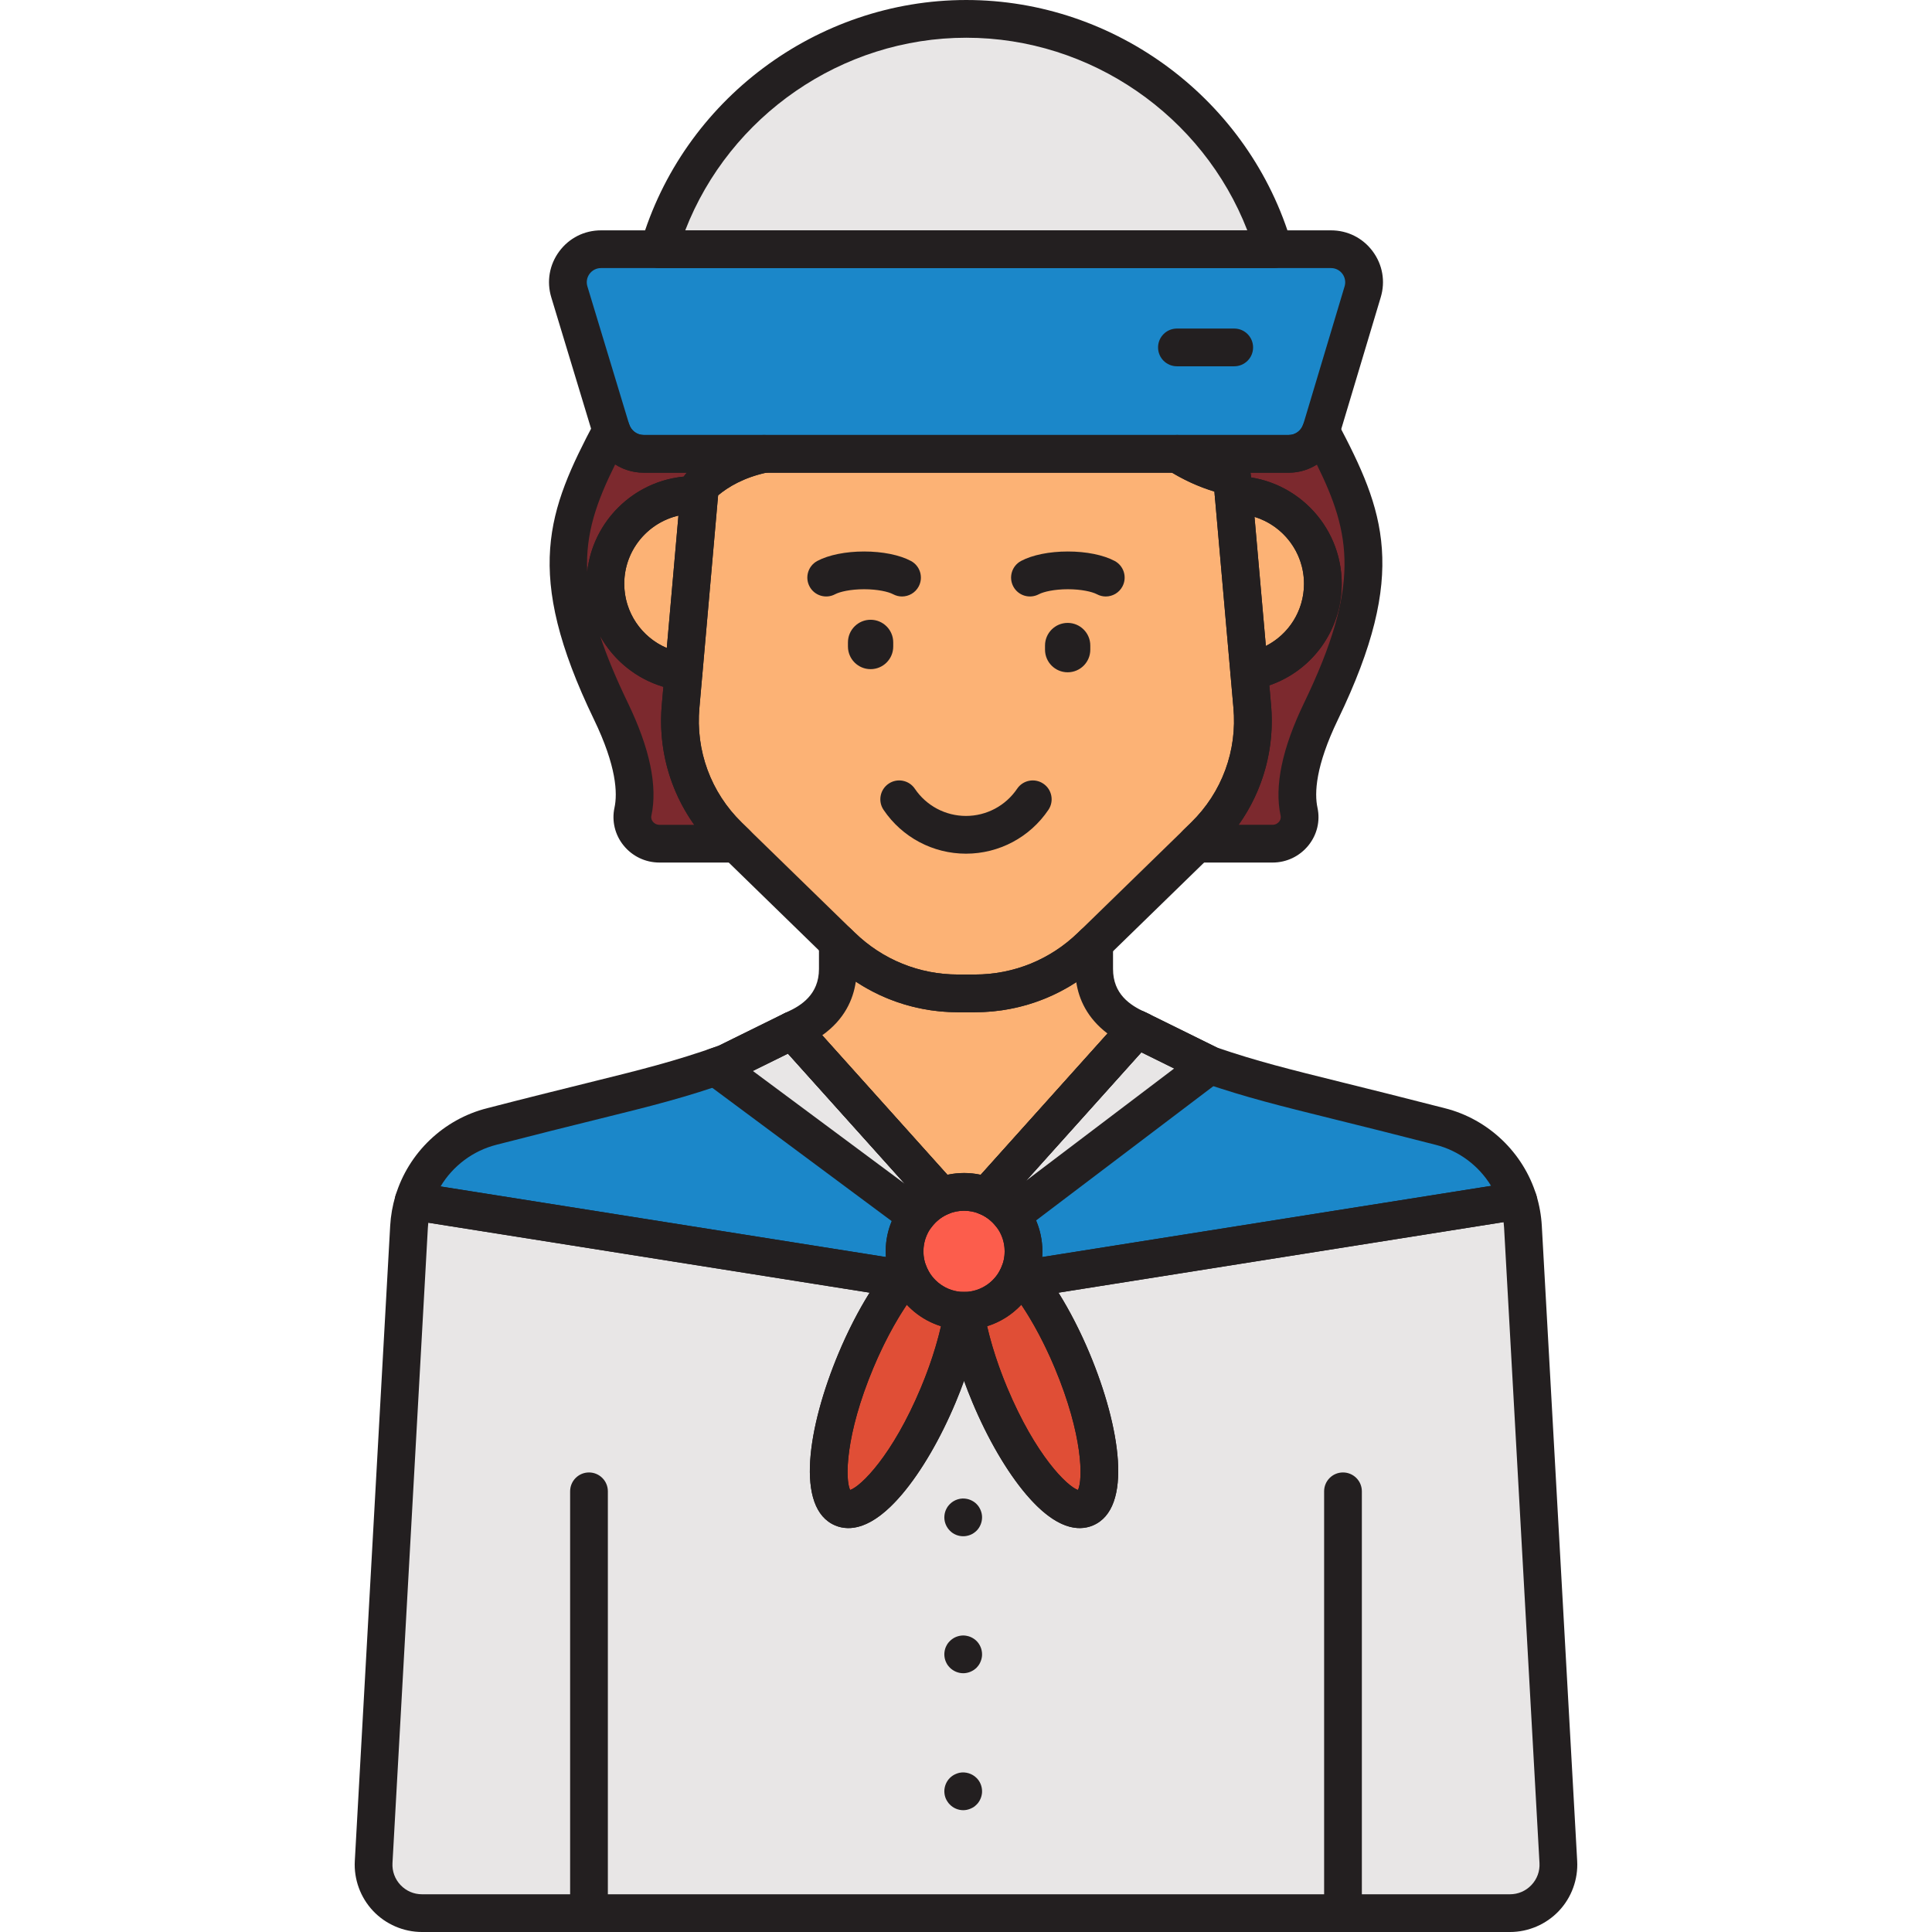 <svg height="512pt" viewBox="-94 0 512 512" width="512pt" xmlns="http://www.w3.org/2000/svg"><path d="m318.973 493.449c-2.973-53.375-6.426-115.379-9.375-168.328-.133-2.395-.559-4.719-1.242-6.934l-130.527 20.695c4.246 5.375 8.625 12.91 12.297 21.672 7.988 19.07 9.582 36.578 3.559 39.098-6.023 2.523-17.383-10.891-25.371-29.965-3.375-8.059-5.594-15.824-6.594-22.312-.078 0-.156.012-.234.012s-.156-.012-.234-.012c-1 6.488-3.215 14.254-6.594 22.312-7.988 19.074-19.344 32.488-25.367 29.965-6.023-2.52-4.434-20.027 3.559-39.098 3.668-8.762 8.047-16.297 12.297-21.672l-129.551-20.535c-.652 2.168-1.062 4.438-1.195 6.773-2.027 36.43-7.605 136.574-9.375 168.328-.41 7.359 5.445 13.547 12.812 13.547h288.324c7.367.004 13.223-6.188 12.812-13.547zm0 0" fill="#e8e6e6"/><path d="m145.719 331.621c0-6.578 4.031-12.211 9.762-14.574l-39.473-43.98-17.633 8.695c-17.723 6.273-27.746 7.895-62.035 16.766-10.074 2.535-17.844 10.184-20.75 19.816l132.129 20.945c-1.27-2.27-2-4.883-2-7.668zm0 0" fill="#1b87c9"/><path d="m177.246 331.621c0 2.785-.73 5.398-1.996 7.672l133.109-21.102c-2.941-9.562-10.684-17.141-20.707-19.664-35.25-9.066-44.652-10.699-61.004-16.258l-17.816-8.789c-.195-.156-.766-.395-1.559-.762l-39.785 44.328c5.727 2.363 9.758 7.996 9.758 14.574zm0 0" fill="#1b87c9"/><path d="m177.246 331.621c0 8.707-7.055 15.766-15.762 15.766s-15.766-7.059-15.766-15.766c0-8.707 7.059-15.762 15.766-15.762s15.762 7.055 15.762 15.762zm0 0" fill="#fc5d4c"/><path d="m98.375 281.762c-.934.328-1.84.641-2.734.949l53.215 39.531c1.695-2.273 3.965-4.098 6.621-5.195l-39.473-43.98zm0 0" fill="#e8e6e6"/><path d="m226.512 282.199-17.68-8.719c-.195-.156-.766-.395-1.559-.762l-39.785 44.328c2.613 1.078 4.844 2.859 6.527 5.078l52.496-39.766zm0 0" fill="#e8e6e6"/><path d="m195.961 256.781v-6.801l-.75.73c-8.262 8.043-19.336 12.547-30.867 12.547.137 0-4.238 0-4.465 0-11.531 0-22.609-4.504-30.867-12.547l-.977-.953v7.023c0 12.234-11.352 15.758-11.93 16.234l-.098.051 39.473 43.98c1.852-.762 3.875-1.191 6.004-1.191s4.156.43 6.008 1.191l39.781-44.328c-3.48-1.609-11.312-5.656-11.312-15.938zm0 0" fill="#fcb275"/><path d="m190.125 360.555c-4.117-9.828-9.125-18.129-13.84-23.547-2.18 5.977-7.859 10.27-14.566 10.367 1 6.488 3.215 14.254 6.594 22.312 7.988 19.074 19.344 32.488 25.367 29.965 6.027-2.52 4.434-20.027-3.555-39.098zm0 0" fill="#e04e36"/><path d="m146.684 337.008c-4.715 5.418-9.723 13.719-13.84 23.547-7.988 19.07-9.582 36.578-3.559 39.098 6.023 2.523 17.379-10.891 25.367-29.965 3.379-8.059 5.598-15.824 6.594-22.312-6.707-.098-12.387-4.391-14.562-10.367zm0 0" fill="#e04e36"/><path d="m258.73 66.043h-193.465c-5.879 0-10.094 5.676-8.387 11.305l11.062 36.516c1.152 3.805 4.66 6.406 8.637 6.406h170.961c3.984 0 7.496-2.613 8.641-6.43l10.941-36.52c1.688-5.621-2.523-11.277-8.391-11.277zm0 0" fill="#1b87c9"/><path d="m243.516 66.043c-10.301-35.266-42.852-61.043-81.445-61.043-38.598 0-71.148 25.777-81.449 61.043zm0 0" fill="#e8e6e6"/><path d="m256.035 114.215c-1.262 3.605-4.648 6.055-8.496 6.055h-29.508c5.305 3.387 10.426 5.16 14.473 6.055l.426 4.852c.043 0 .082-.004.125-.004 12.992 0 23.523 10.527 23.523 23.52 0 11.629-8.449 21.266-19.539 23.16l.805 9.184c1.199 12.848-3.477 25.543-12.719 34.543l-2.055 2h.504 19.676c4.477 0 7.965-4.094 7.016-8.469-1.145-5.297-.434-13.656 5.816-26.613 17.797-36.863 12.051-51.32-.047-74.281zm0 0" fill="#7c292e"/><path d="m86.383 187.039.789-9.004c-11.672-1.383-20.73-11.297-20.73-23.34 0-12.992 10.531-23.523 23.523-23.523.445 0 .883.043 1.324.066l.207-2.359c3.895-3.805 9.574-7.07 16.992-8.609h-31.91c-3.895 0-7.324-2.504-8.547-6.184-12.148 23.035-17.949 37.477-.113 74.414 6.254 12.953 6.965 21.316 5.816 26.613-.945 4.375 2.539 8.469 7.016 8.469h19.891.52l-2.059-2.004c-9.242-9-13.918-21.695-12.719-34.539zm0 0" fill="#7c292e"/><path d="m232.504 126.328c-4.047-.895-9.172-2.672-14.473-6.059h-109.547c-7.414 1.539-13.098 4.805-16.992 8.609l-5.113 58.16c-1.199 12.844 3.477 25.539 12.719 34.539l29.91 29.133c8.262 8.043 19.336 12.547 30.867 12.547.23 0 4.605 0 4.465 0 11.531 0 22.609-4.504 30.867-12.547l29.91-29.133c9.242-9 13.918-21.695 12.719-34.539zm0 0" fill="#fcb275"/><path d="m91.289 131.238c-.445-.023-.879-.066-1.328-.066-12.988 0-23.523 10.527-23.523 23.52 0 12.047 9.059 21.961 20.734 23.344zm0 0" fill="#fcb275"/><path d="m233.055 131.172c-.043 0-.082.008-.125.008l4.105 46.676c11.09-1.895 19.543-11.531 19.543-23.16-.004-12.992-10.535-23.523-23.523-23.523zm0 0" fill="#fcb275"/><g fill="#231f20"><path d="m306.16 512h-288.324c-4.879 0-9.605-2.035-12.957-5.578-3.355-3.547-5.125-8.375-4.852-13.246l9.375-168.332c.152-2.688.621-5.355 1.402-7.941.723-2.395 3.09-3.895 5.57-3.496l129.547 20.539c1.754.277 3.23 1.465 3.875 3.121.645 1.652.367 3.527-.734 4.918-4.141 5.238-8.262 12.52-11.605 20.5-7.523 17.957-7.496 29.633-6.164 32.379 2.891-.98 11.227-9.152 18.75-27.105 3.066-7.32 5.293-14.832 6.266-21.145.375-2.438 2.473-4.238 4.941-4.238.055 0 .137.004.223.008 2.551-.117 4.797 1.711 5.188 4.23.973 6.312 3.195 13.82 6.266 21.145 7.523 17.957 15.863 26.125 18.75 27.105 1.332-2.746 1.359-14.422-6.164-32.379-3.34-7.977-7.461-15.258-11.605-20.5-1.102-1.391-1.379-3.266-.734-4.918.645-1.656 2.121-2.844 3.875-3.121l130.531-20.695c2.465-.395 4.828 1.09 5.562 3.465.809 2.637 1.297 5.375 1.453 8.129l9.375 168.328c.273 4.871-1.496 9.703-4.848 13.246-3.359 3.547-8.082 5.582-12.961 5.582zm-286.656-187.969c-.051.453-.09.914-.117 1.371l-9.375 168.328c-.121 2.172.637 4.238 2.129 5.82 1.496 1.578 3.516 2.453 5.691 2.453h288.324c2.176 0 4.199-.875 5.691-2.453 1.496-1.582 2.254-3.648 2.133-5.824l-9.379-168.328c-.027-.512-.07-1.023-.133-1.531l-117.973 18.703c2.988 4.773 5.812 10.266 8.238 16.051 8.16 19.484 11.598 41.156.879 45.645-3.605 1.512-9.598 1.305-17.699-8.266-5.113-6.039-10.16-14.699-14.215-24.379-.797-1.902-1.539-3.797-2.219-5.68-.684 1.879-1.422 3.777-2.219 5.68-4.055 9.684-9.105 18.34-14.215 24.379-8.098 9.566-14.094 9.777-17.699 8.266-10.715-4.488-7.281-26.16.879-45.645 2.426-5.789 5.254-11.281 8.238-16.051zm0 0"/><path d="m147.719 344.293c-.262 0-.523-.02-.785-.062l-132.125-20.945c-1.426-.227-2.684-1.059-3.453-2.281-.766-1.223-.965-2.719-.551-4.102 3.438-11.414 12.758-20.312 24.316-23.223 10.707-2.77 19.203-4.871 26.027-6.559 15.102-3.738 23.477-5.809 35.281-9.977l17.367-8.559c2.012-.992 4.438-.527 5.934 1.141l39.469 43.984c1.086 1.207 1.516 2.867 1.152 4.449-.359 1.582-1.465 2.895-2.965 3.516-4.051 1.668-6.668 5.57-6.668 9.949 0 1.852.457 3.613 1.363 5.23.934 1.672.832 3.73-.266 5.297-.941 1.355-2.48 2.141-4.098 2.141zm-124.965-29.875 118.02 18.711c-.035-.504-.055-1.004-.055-1.508 0-6.125 2.656-11.766 7.09-15.633l-32.992-36.762-14.23 7.016c-.176.09-.359.164-.543.23-12.414 4.395-20.965 6.512-36.492 10.352-6.805 1.688-15.27 3.781-25.961 6.543-6.266 1.582-11.59 5.625-14.836 11.051zm0 0"/><path d="m175.25 344.293c-1.617 0-3.156-.785-4.098-2.141-1.098-1.566-1.199-3.625-.266-5.297.902-1.617 1.359-3.379 1.359-5.23 0-4.379-2.613-8.281-6.664-9.949-1.5-.621-2.605-1.93-2.965-3.516-.363-1.582.066-3.238 1.152-4.449l39.785-44.332c1.461-1.637 3.82-2.121 5.816-1.199l.438.199c.586.266 1.062.484 1.508.754l17.254 8.508c10.781 3.656 18.398 5.543 33.43 9.273 7.051 1.746 15.664 3.883 26.902 6.777 11.461 2.879 20.758 11.707 24.238 23.031.426 1.387.23 2.887-.539 4.117-.766 1.227-2.027 2.062-3.457 2.293l-133.109 21.102c-.262.039-.523.059-.785.059zm-.09-28.305c4.434 3.867 7.086 9.512 7.086 15.633 0 .504-.016 1.004-.055 1.508l118.965-18.859c-3.258-5.348-8.539-9.336-14.723-10.891-11.227-2.891-19.812-5.02-26.84-6.762-14.961-3.711-23.207-5.754-34.555-9.617-.207-.07-.402-.152-.602-.25l-15.973-7.875zm0 0"/><path d="m161.484 352.387c-11.449 0-20.766-9.316-20.766-20.766 0-11.449 9.316-20.766 20.766-20.766s20.762 9.316 20.762 20.766c0 11.449-9.312 20.766-20.762 20.766zm0-31.527c-5.938 0-10.766 4.828-10.766 10.762 0 5.938 4.828 10.766 10.766 10.766 5.934 0 10.762-4.828 10.762-10.766 0-5.934-4.828-10.762-10.762-10.762zm0 0"/><path d="m148.855 327.242c-1.035 0-2.082-.32-2.977-.984l-53.219-39.535c-1.488-1.105-2.242-2.945-1.957-4.781.285-1.832 1.562-3.359 3.316-3.961.793-.27 1.594-.547 2.41-.836l17.371-8.562c2.008-.992 4.434-.523 5.93 1.145l39.473 43.98c1.082 1.207 1.512 2.871 1.152 4.453-.363 1.582-1.469 2.891-2.969 3.512-1.762.723-3.324 1.957-4.516 3.559-.984 1.316-2.492 2.012-4.016 2.012zm-43.344-43.43 40.266 29.91-30.957-34.496zm0 0"/><path d="m174.02 327.125c-1.508 0-3-.68-3.98-1.973-1.191-1.566-2.73-2.77-4.457-3.48-1.5-.621-2.605-1.93-2.965-3.512-.363-1.586.066-3.242 1.152-4.453l39.785-44.332c1.461-1.633 3.82-2.121 5.816-1.199l.438.199c.586.27 1.062.488 1.508.754l17.406 8.586c1.707.84 2.789 2.578 2.789 4.484v.16c0 1.562-.73 3.039-1.977 3.984l-52.496 39.77c-.906.684-1.969 1.012-3.02 1.012zm34.445-48.25-30.504 33.992 39.203-29.703zm0 0"/><path d="m167.488 322.047c-.641 0-1.289-.121-1.906-.375-2.613-1.078-5.578-1.082-8.195 0-1.957.805-4.215.293-5.629-1.285l-39.469-43.98c-1.047-1.168-1.488-2.758-1.188-4.293.289-1.48 1.227-2.746 2.551-3.457.324-.188.652-.336 1.004-.496 3.598-1.633 8.379-4.59 8.379-11.375v-7.027c0-2.012 1.203-3.824 3.051-4.605 1.855-.785 3.992-.379 5.434 1.023l.977.949c7.371 7.18 17.094 11.133 27.383 11.133h4.469c10.281 0 20.004-3.957 27.375-11.129l.754-.734c1.441-1.398 3.578-1.797 5.43-1.02 1.852.785 3.055 2.598 3.055 4.605v6.805c0 6.652 4.496 9.586 8.41 11.398 1.441.664 2.477 1.973 2.797 3.527.32 1.555-.117 3.168-1.176 4.348l-39.785 44.332c-.965 1.074-2.328 1.656-3.719 1.656zm-6.004-11.188c1.496 0 2.973.156 4.418.473l33.598-37.441c-5.43-4.121-7.598-9.141-8.277-13.602-7.93 5.18-17.207 7.965-26.879 7.965h-4.465c-9.754 0-19.105-2.832-27.082-8.105-.68 4.691-2.969 9.996-8.906 14.215l33.176 36.965c1.445-.312 2.922-.469 4.418-.469zm0 0"/><path d="m261.906 509.238c-2.762 0-5-2.234-5-5v-109.023c0-2.762 2.238-5 5-5s5 2.238 5 5v109.023c0 2.766-2.238 5-5 5zm0 0"/><path d="m62.09 509.238c-2.762 0-5-2.234-5-5v-109.023c0-2.762 2.238-5 5-5 2.762 0 5 2.238 5 5v109.023c0 2.766-2.238 5-5 5zm0 0"/><path d="m192.133 404.961c-3.555 0-8.328-2.008-14.215-8.961-5.113-6.039-10.16-14.699-14.215-24.379-3.422-8.168-5.816-16.289-6.926-23.484-.219-1.43.191-2.883 1.121-3.988.934-1.105 2.301-1.75 3.746-1.773 4.43-.062 8.426-2.91 9.941-7.078.605-1.664 2.043-2.883 3.789-3.207 1.734-.32 3.52.297 4.684 1.633 5.285 6.074 10.496 14.914 14.68 24.898 8.16 19.484 11.598 41.152.879 45.645-.988.414-2.148.695-3.484.695zm-24.539-53.516c1.18 5.148 3.016 10.781 5.332 16.312 7.523 17.957 15.863 26.125 18.75 27.105 1.332-2.746 1.359-14.422-6.164-32.379-2.598-6.199-5.688-12.012-8.859-16.727-2.465 2.633-5.594 4.609-9.059 5.688zm0 0"/><path d="m130.836 404.961c-1.336 0-2.5-.285-3.484-.695-10.715-4.492-7.281-26.16.883-45.645 4.18-9.98 9.395-18.824 14.68-24.898 1.16-1.336 2.938-1.957 4.684-1.633 1.742.32 3.18 1.543 3.785 3.207 1.52 4.168 5.512 7.016 9.941 7.078 1.445.023 2.812.668 3.746 1.773.934 1.105 1.344 2.559 1.121 3.988-1.109 7.199-3.504 15.316-6.922 23.484-4.055 9.684-9.105 18.34-14.215 24.379-5.891 6.953-10.668 8.961-14.219 8.961zm.703-9.707h.02zm14.777-49.5c-3.172 4.719-6.262 10.531-8.859 16.73-7.52 17.957-7.492 29.629-6.164 32.375 2.891-.977 11.227-9.148 18.75-27.105 2.316-5.531 4.152-11.164 5.332-16.309-3.465-1.078-6.59-3.055-9.059-5.691zm0 0"/><path d="m161.258 407.121c-1.32 0-2.602-.52-3.52-1.461-.941-.941-1.48-2.219-1.48-3.539 0-.32.039-.66.098-.98.062-.32.16-.621.281-.922.141-.297.281-.598.461-.875.199-.262.398-.523.641-.762 1.16-1.16 2.879-1.703 4.5-1.363.32.062.641.16.938.285.301.137.602.277.863.457.281.18.539.398.758.621.242.238.441.5.621.762.18.277.34.578.461.875.121.301.219.602.281.922.078.32.098.66.098.98 0 1.32-.539 2.621-1.457 3.539-.238.219-.48.441-.762.621s-.559.34-.859.461c-.301.121-.621.219-.941.281-.32.078-.641.098-.98.098zm0 0"/><path d="m161.258 443.422c-1.301 0-2.602-.543-3.52-1.461-.242-.242-.441-.5-.641-.762-.18-.277-.32-.559-.461-.879-.121-.297-.219-.602-.281-.918-.059-.32-.098-.66-.098-.98s.039-.66.098-.98c.062-.32.16-.641.281-.938.141-.301.281-.582.461-.863.199-.281.398-.52.641-.762.219-.219.48-.438.758-.617.262-.184.562-.34.859-.461.301-.121.621-.219.922-.281.66-.141 1.32-.141 1.961 0 .32.059.641.16.938.281.301.121.582.281.863.461.281.18.539.398.758.617.941.941 1.461 2.223 1.461 3.543 0 .32-.02.66-.102.98-.059.316-.16.621-.281.918-.121.32-.281.602-.457.879-.18.262-.402.52-.621.762-.941.918-2.219 1.461-3.539 1.461zm0 0"/><path d="m161.258 479.719c-1.301 0-2.602-.539-3.52-1.48-.242-.219-.441-.477-.621-.758-.199-.262-.34-.559-.48-.863-.121-.297-.219-.598-.281-.918-.059-.34-.098-.66-.098-.98 0-1.32.539-2.621 1.461-3.539.238-.242.5-.441.758-.621.281-.184.582-.344.879-.461.301-.141.621-.219.941-.301 1.621-.316 3.34.223 4.5 1.383.941.918 1.461 2.219 1.461 3.539 0 .32-.02.66-.102.98-.059.32-.16.621-.281.918-.121.301-.281.602-.457.863-.18.281-.379.539-.621.758-.238.242-.48.441-.762.641-.262.16-.559.32-.859.441-.301.137-.621.219-.941.297-.316.062-.637.102-.977.102zm0 0"/><path d="m247.539 125.27h-170.961c-6.223 0-11.613-4-13.418-9.957l-11.066-36.516c-1.277-4.211-.504-8.656 2.121-12.191 2.621-3.539 6.652-5.562 11.051-5.562h193.465c4.395 0 8.418 2.02 11.039 5.547 2.625 3.523 3.406 7.957 2.145 12.168l-10.941 36.516c-1.766 5.883-7.289 9.996-13.434 9.996zm-182.273-54.227c-1.203 0-2.305.555-3.023 1.52-.719.969-.926 2.184-.578 3.332l11.062 36.52c.52 1.707 2.066 2.855 3.852 2.855h170.957c1.766 0 3.348-1.176 3.855-2.867l10.941-36.516c.344-1.152.129-2.363-.586-3.328-.715-.961-1.816-1.516-3.02-1.516zm0 0"/><path d="m243.516 71.043h-162.895c-1.574 0-3.055-.742-4-2-.945-1.262-1.238-2.891-.797-4.402 11.117-38.059 46.582-64.641 86.246-64.641 39.664 0 75.129 26.582 86.246 64.641.441 1.512.145 3.141-.801 4.402-.941 1.258-2.426 2-4 2zm-155.922-10h148.953c-11.781-30.363-41.496-51.043-74.477-51.043-32.98 0-62.695 20.68-74.477 51.043zm0 0"/><path d="m243.242 228.582h-20.18c-2.035 0-3.867-1.23-4.633-3.117-.762-1.887-.309-4.047 1.145-5.465l2.059-2.004c8.199-7.98 12.289-19.098 11.23-30.492l-.809-9.211c-.23-2.594 1.57-4.93 4.137-5.367 8.91-1.523 15.379-9.191 15.379-18.23 0-10.18-8.25-18.465-18.414-18.523-.082.004-.164.008-.23.008-2.59 0-4.754-1.98-4.977-4.562l-.121-1.348c-4.352-1.32-8.539-3.262-12.492-5.789-1.871-1.195-2.73-3.48-2.105-5.613.621-2.137 2.578-3.598 4.797-3.598h29.508c1.691 0 3.207-1.086 3.773-2.707.66-1.875 2.367-3.188 4.352-3.336 1.973-.168 3.863.895 4.793 2.656 12.348 23.43 18.961 39.773.125 78.789-5.988 12.402-6.258 19.559-5.434 23.379.762 3.516-.109 7.152-2.387 9.977-2.332 2.898-5.801 4.555-9.516 4.555zm-8.992-10h8.992c.961 0 1.531-.578 1.734-.828.266-.332.547-.875.398-1.586-1.688-7.785.398-17.824 6.199-29.844 15.07-31.211 12.426-44.934 3.406-63.207-2.184 1.375-4.746 2.152-7.441 2.152h-10.148c.043.203.074.41.094.621l.055.633c13.602 2.16 24.035 13.969 24.035 28.172 0 12.352-7.84 23.039-19.188 26.938l.434 4.969c1.07 11.484-2.012 22.762-8.57 31.98zm0 0"/><path d="m101.16 228.582h-20.41c-3.711 0-7.18-1.656-9.516-4.551-2.277-2.824-3.148-6.461-2.391-9.977.828-3.82.559-10.973-5.434-23.379-18.84-39.027-12.199-55.414.195-78.922.938-1.773 2.844-2.832 4.836-2.648 1.996.164 3.703 1.504 4.332 3.406.551 1.648 2.078 2.762 3.805 2.762h31.906c2.562 0 4.711 1.938 4.973 4.488.262 2.547-1.449 4.883-3.957 5.406-6.262 1.297-10.504 3.848-13.199 6.102l-.035.41c-.238 2.691-2.574 4.727-5.27 4.551l-.414-.027c-.207-.012-.414-.031-.625-.031-10.211 0-18.523 8.309-18.523 18.523 0 9.375 7.02 17.273 16.32 18.375 2.684.316 4.633 2.711 4.395 5.402l-.793 9c0 .012 0 .02-.004.031-1.062 11.395 3.031 22.512 11.23 30.492l2.062 2.004c1.457 1.418 1.914 3.578 1.145 5.465-.766 1.887-2.598 3.117-4.629 3.117zm-36.102-59.984c1.73 5.242 4.148 11.078 7.359 17.727 5.801 12.02 7.891 22.059 6.203 29.848-.152.707.133 1.25.398 1.582.203.25.777.828 1.73.828h9.223c-6.559-9.219-9.637-20.492-8.57-31.992l.402-4.574c-7.219-2.145-13.176-7.043-16.746-13.418zm21.324 18.441h.02zm-17.348-63.977c-4.891 9.859-7.887 18.191-7.418 28.449 1.484-13.332 12.199-23.918 25.594-25.207.215-.363.48-.699.789-1 .012-.012.023-.023.035-.035h-11.457c-2.746 0-5.344-.797-7.543-2.207zm0 0"/><path d="m164.344 268.258h-4.465c-12.906 0-25.109-4.961-34.355-13.965l-29.91-29.129c-10.375-10.105-15.555-24.172-14.211-38.59l5.113-58.129c.105-1.191.633-2.305 1.488-3.141 5.008-4.891 11.738-8.324 19.465-9.93.336-.066.676-.102 1.016-.102h109.547c.957 0 1.887.273 2.695.785 5.027 3.215 9.77 4.707 12.859 5.391 2.129.473 3.711 2.27 3.898 4.445l5.34 60.707c1.34 14.395-3.84 28.457-14.211 38.562l-29.91 29.129c-9.25 9.004-21.449 13.965-34.359 13.965zm-68.039-136.988-4.941 56.207c-1.066 11.422 3.027 22.539 11.227 30.523l29.91 29.129c7.371 7.176 17.094 11.129 27.379 11.129h4.469c10.285 0 20.004-3.957 27.375-11.129l29.91-29.129c8.199-7.984 12.293-19.102 11.23-30.496l-5.035-57.234c-3.887-1.18-7.645-2.855-11.219-4.996h-107.594c-5.996 1.324-10.09 3.797-12.711 5.996zm0 0"/><path d="m87.172 183.035c-.195 0-.391-.012-.586-.035-14.336-1.699-25.145-13.867-25.145-28.305 0-15.727 12.793-28.523 28.523-28.523.438 0 .867.027 1.293.055l.316.02c1.352.078 2.613.699 3.496 1.723.887 1.023 1.32 2.359 1.199 3.707l-4.113 46.797c-.117 1.348-.777 2.59-1.828 3.441-.898.727-2.012 1.121-3.156 1.121zm-1.379-46.391c-8.215 1.895-14.355 9.27-14.355 18.047 0 7.582 4.594 14.199 11.27 17.035zm0 0"/><path d="m237.035 182.855c-1.102 0-2.172-.363-3.055-1.043-1.105-.855-1.805-2.129-1.926-3.523l-4.105-46.676c-.125-1.395.348-2.781 1.293-3.812.902-.988 2.16-1.57 3.492-1.621.105-.004.23-.008.316-.008 15.73 0 28.523 12.793 28.523 28.52 0 13.93-9.965 25.742-23.699 28.09-.281.047-.562.074-.84.074zm1.422-45.879 3.008 34.211c6.082-3.082 10.109-9.363 10.109-16.496 0-8.332-5.531-15.398-13.117-17.715zm0 0"/><path d="m161.996 226.234c-8.762 0-16.93-4.34-21.84-11.613-1.547-2.285-.945-5.395 1.344-6.941 2.285-1.547 5.395-.945 6.941 1.344 3.051 4.516 8.117 7.207 13.555 7.207s10.504-2.695 13.555-7.207c1.543-2.289 4.656-2.891 6.941-1.344 2.293 1.543 2.891 4.656 1.344 6.941-4.91 7.273-13.074 11.613-21.84 11.613zm0 0"/><path d="m136.715 177.332c-3.312 0-6-2.688-6-6v-1.09c0-3.312 2.688-6 6-6 3.316 0 6 2.688 6 6v1.09c0 3.312-2.684 6-6 6zm0 0"/><path d="m188.941 178.164c-3.312 0-6-2.684-6-6v-1.09c0-3.312 2.688-6 6-6s6 2.688 6 6v1.09c0 3.316-2.688 6-6 6zm0 0"/><path d="m199.043 158.074c-.793 0-1.598-.191-2.344-.59-1.25-.664-4.117-1.332-7.703-1.332-3.586 0-6.449.668-7.699 1.332-2.441 1.297-5.469.375-6.762-2.062-1.297-2.441-.375-5.465 2.062-6.766 2.996-1.59 7.516-2.504 12.398-2.504 4.883 0 9.398.914 12.395 2.504 2.438 1.297 3.363 4.324 2.066 6.766-.895 1.688-2.625 2.648-4.414 2.652zm0 0"/><path d="m145.039 158.074c-.793 0-1.598-.191-2.344-.59-1.246-.664-4.113-1.332-7.699-1.332-3.586 0-6.449.668-7.695 1.332-2.438 1.297-5.465.379-6.762-2.062-1.297-2.441-.375-5.465 2.062-6.766 2.996-1.59 7.512-2.504 12.398-2.504s9.402.914 12.395 2.504c2.438 1.297 3.363 4.324 2.066 6.766-.902 1.691-2.633 2.648-4.422 2.652zm0 0"/><path d="m233.082 97.07h-15.184c-2.762 0-5-2.234-5-5 0-2.762 2.238-5 5-5h15.184c2.762 0 5 2.238 5 5 0 2.766-2.238 5-5 5zm0 0"/></g></svg>